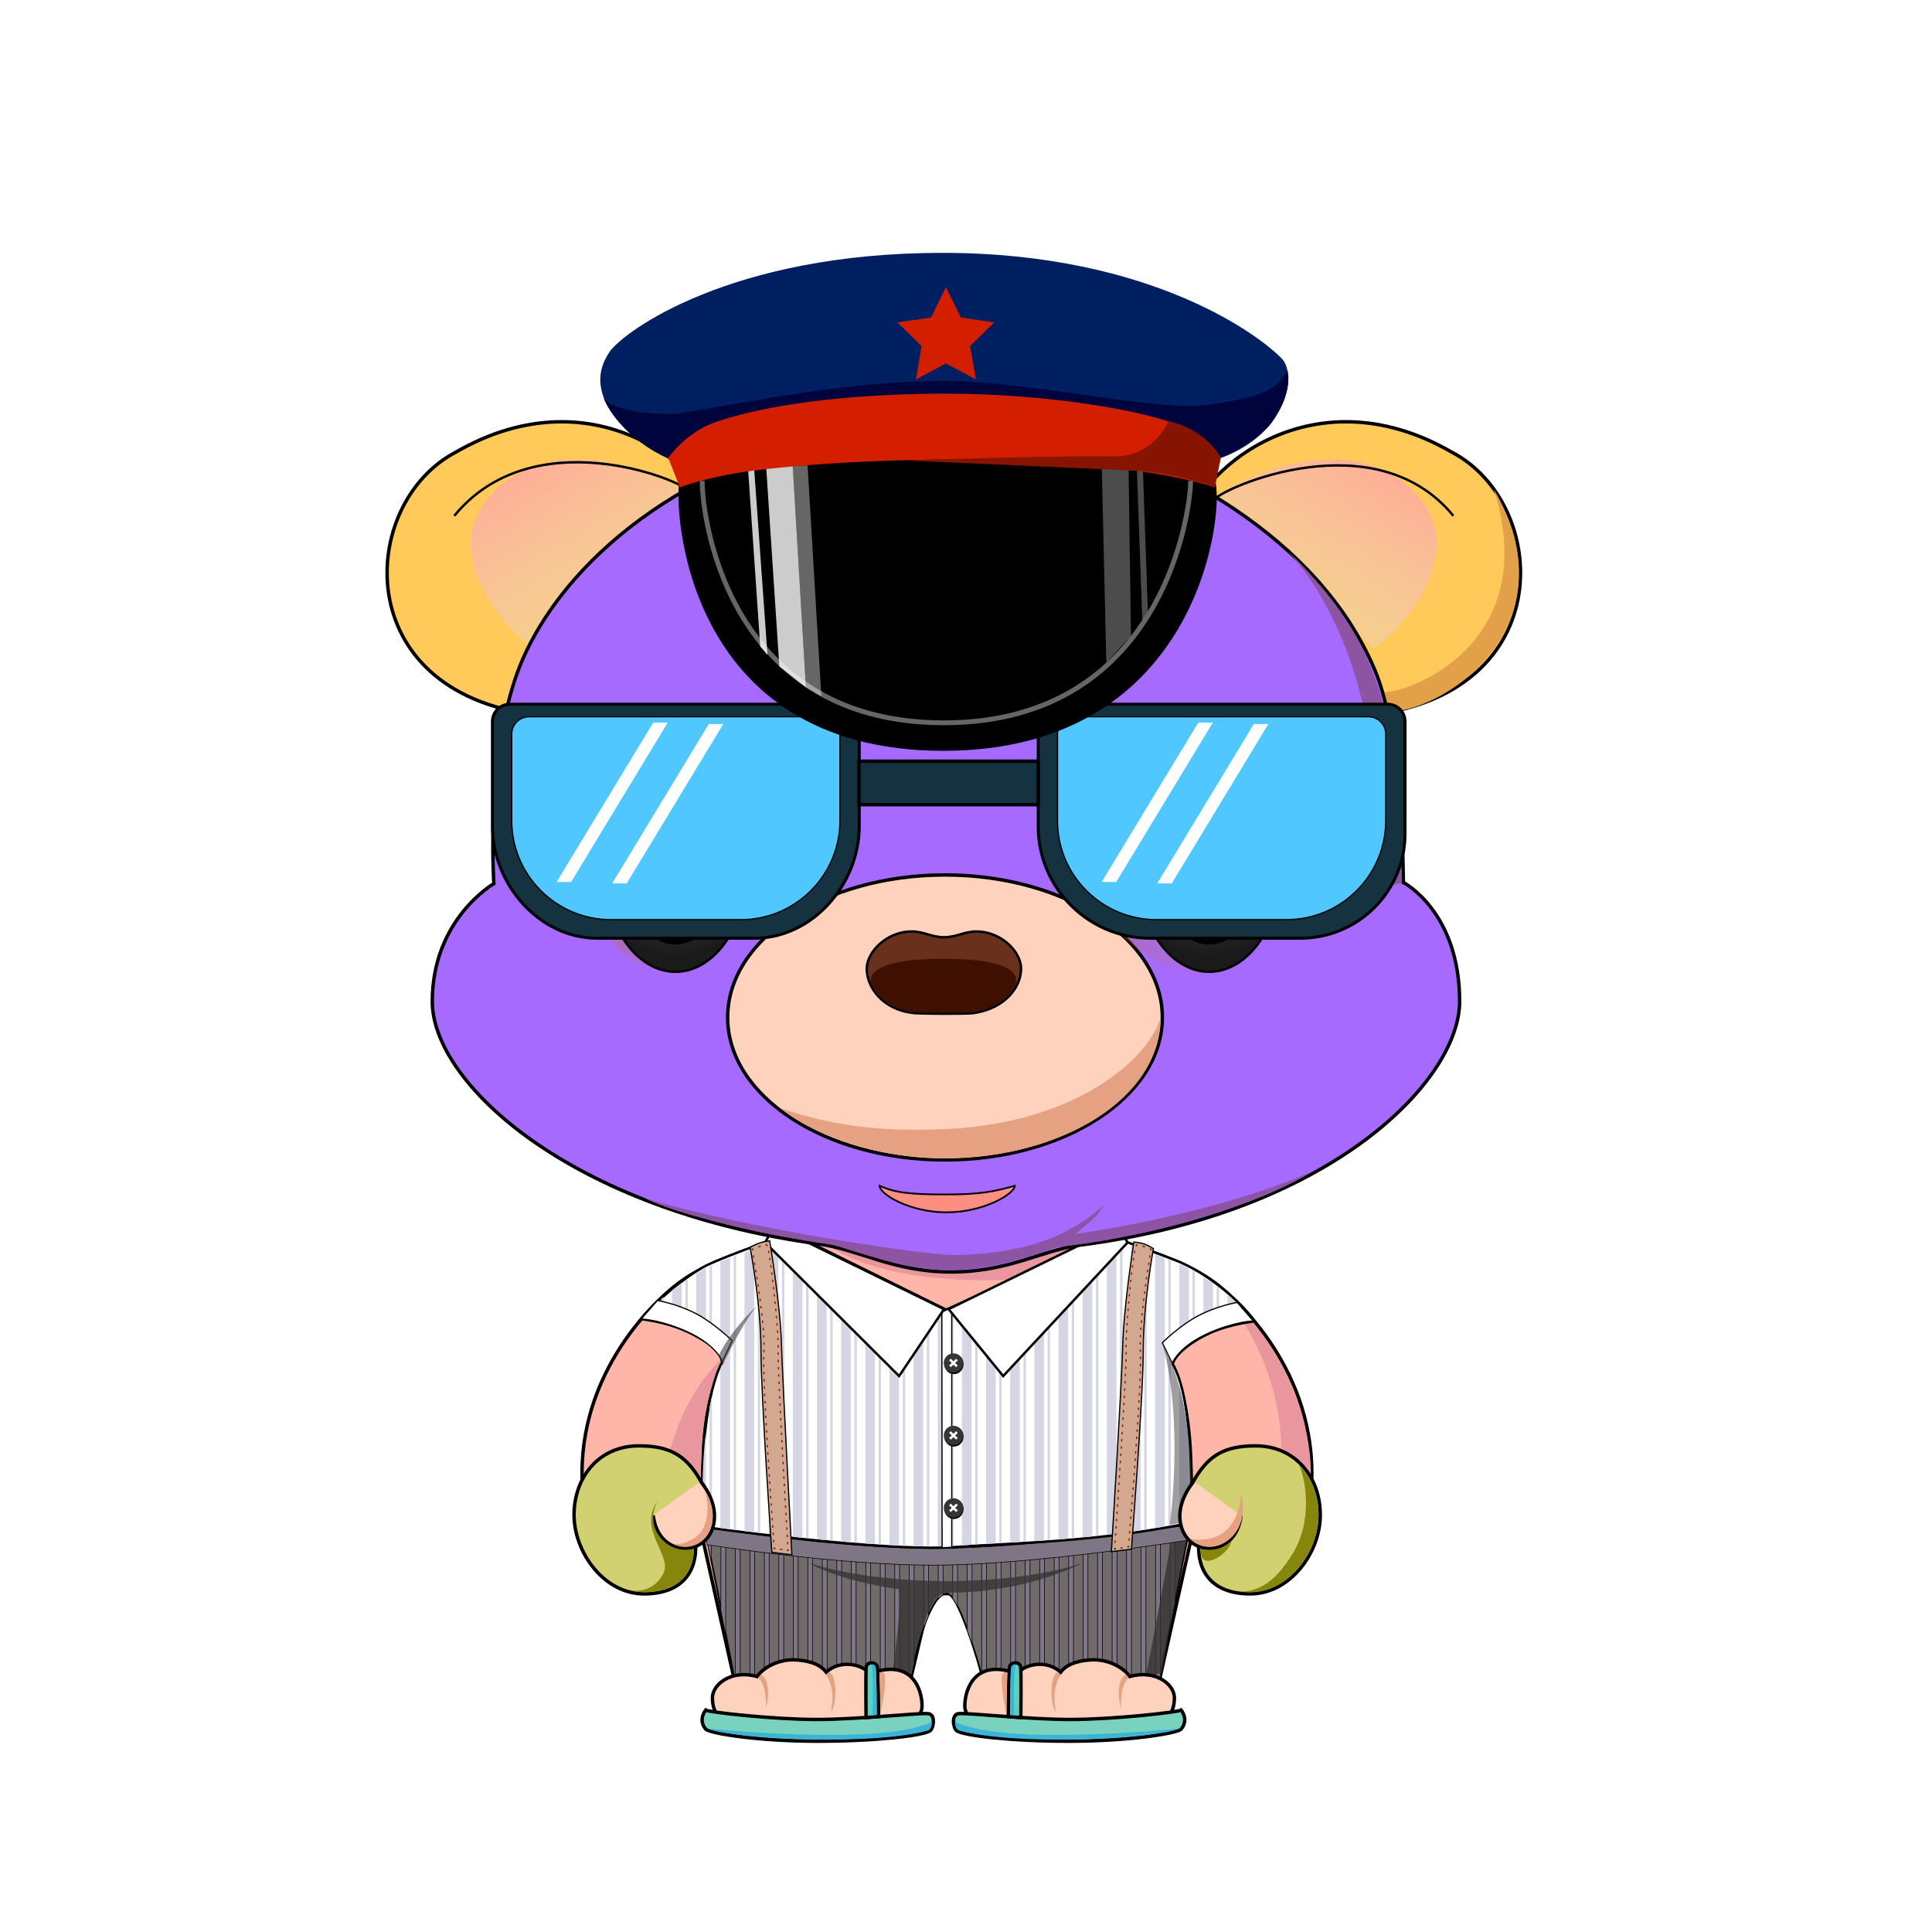 <?xml version="1.0" encoding="utf-8"?>
<svg version="1.0" id="layer_1" xmlns="http://www.w3.org/2000/svg" xmlns:xlink="http://www.w3.org/1999/xlink" x="0px" y="0px" viewBox="0 0 800 800" enable-background="new 0 0 800 800" xml:space="preserve">
<g id="_x31__2_">
	<g id="身体_14_">
		<path fill="#FFB5A8" stroke="#000000" stroke-width="1.417" stroke-miterlimit="10" d="M291.3,599.9c0.9-16.5,4-26.1,6.4-31.4
			C293.8,577.2,292.1,589,291.3,599.9l-0.4,14.5c0,9.2,0.5,24.7,0.5,24.7l13.1,58.4l71.6,1.9l9.4-39.9c0,0,3.8,0.4,6.6,0.4
			c2.8,0,6.6-0.4,6.6-0.4l9.4,39.9l71.6-1.9l13.1-58.4c0,0,0.5-15.2,0.5-24.1c0,0-0.2-33.1-6.8-46.5c2.1,3.2,5.8,16.1,6.5,34.5
			l0.4,12c3.6,39.4,49.8,38.6,49.8-5c0-45.3-33.4-74.5-41.8-80c-15.2-10.7-43.5-17.3-43.5-17.3h-65.7H392h-65.7
			c0,0-28.3,6.6-43.5,17.3c-8.4,5.5-41.8,34.7-41.8,80c0,43.8,46.6,44.3,49.8,4.4L291.3,599.9z"/>
		<path opacity="0.1" fill="#FFD2BE" d="M437.7,576.5c-10.9-19-1-39.8-11.4-39.8c-10.4,0-14.2,9.4-33,9.4c-0.1,0-0.7,0-0.8,0
			c-18.8,0-22.6-9.4-33-9.4s-0.5,20.8-11.4,39.8c-22.8,39.7,5.8,74.2,42.6,74.2c0.8,0,3.7,0,4.4,0
			C431.9,650.8,460.5,616.2,437.7,576.5z"/>
		<path fill="#EA969E" d="M335,647.2c0,0,21.3,7.5,57,7.5s56.3-7.5,56.3-7.5s-22.2,12.3-55.9,12.3c-2.9,0-4.9-0.1-7.6-0.3l-9.2,39.1
			l-3.2-4c2.3-7.2,1.4-30.3-0.1-36.2C352.5,655.2,340.1,650.3,335,647.2z"/>
		<path fill="#EA969E" d="M493.4,633l-13.7,59.8l-5.5-1c1.4-4.1,8.4-36.4,12.4-61.3c2.6-37.6-1.1-65.5-1.1-65.5
			C493.8,592.7,494.5,622.4,493.4,633z"/>
		<path fill="#EA969E" d="M542.8,609.5c0,10.4-6.2,31.3-16,29.3c4.2-12,3.7-32.8,3.7-32.8c1.9-45.3-26.9-73.4-26.9-73.4
			C534.1,556.9,542.8,591.9,542.8,609.5z"/>
		<path fill="#EA969E" d="M274.7,616.1c0,5.8-1.1,21.3-7.7,26.7c11.5,0,18.5-11.9,19.9-14.8c3.3-7.1,3.3-18,3.3-18
			c-0.3-34.8,10.2-48.6,10.2-48.6C282,576.8,274.7,606.2,274.7,616.1z"/>
		<path fill="#EA969E" d="M459.6,514.5c-4.6-8.2-28.1-15.9-64-17c-13.9-0.4-69.1-2.1-64.6,6.1c4.9,8.9,20.3,23,61.8,26
			C428.7,532.2,465.3,524.7,459.6,514.5z"/>
	</g>
	<g id="衣服_7_">
		<path fill="#706A6A" stroke="#000000" stroke-width="0.709" stroke-miterlimit="10" d="M291.4,632.1c1,1.2,13.5,67.3,13.5,67.3
			h71.2c0,0,6.9-39.5,16-39.5c5.6,0,16,39.5,16,39.5l71.6-1.9l13.1-66.1c0,0-44.9,8.9-103.1,9.4C359,641,324.7,637.9,291.4,632.1z"
			/>
		<g>
			<defs>
				<path id="SVGID_116_" d="M291.4,632.1c1,1.2,13.5,67.3,13.5,67.3h71.2c0,0,6.9-39.5,16-39.5c5.6,0,16,39.5,16,39.5l71.6-1.9
					l13.1-66.1c0,0-44.9,8.9-103.1,9.4C359,641,324.7,637.9,291.4,632.1z"/>
			</defs>
			<clipPath id="SVGID_2_">
				<use xlink:href="#SVGID_116_"  overflow="visible"/>
			</clipPath>
			<g clip-path="url(#SVGID_2_)">
				<rect x="292.5" y="629.4" fill="#7F7685" stroke="#000000" stroke-width="0.25" stroke-miterlimit="10" width="2" height="90"/>
				<rect x="298.5" y="629.4" fill="#7F7685" stroke="#000000" stroke-width="0.25" stroke-miterlimit="10" width="2" height="90"/>
				<rect x="304.5" y="629.4" fill="#7F7685" stroke="#000000" stroke-width="0.25" stroke-miterlimit="10" width="2" height="90"/>
				<rect x="310.5" y="629.4" fill="#7F7685" stroke="#000000" stroke-width="0.25" stroke-miterlimit="10" width="2" height="90"/>
				<rect x="316.5" y="629.4" fill="#7F7685" stroke="#000000" stroke-width="0.25" stroke-miterlimit="10" width="2" height="90"/>
				<rect x="322.5" y="629.4" fill="#7F7685" stroke="#000000" stroke-width="0.25" stroke-miterlimit="10" width="2" height="90"/>
				<rect x="328.5" y="629.4" fill="#7F7685" stroke="#000000" stroke-width="0.25" stroke-miterlimit="10" width="2" height="90"/>
				<rect x="334.5" y="629.4" fill="#7F7685" stroke="#000000" stroke-width="0.25" stroke-miterlimit="10" width="2" height="90"/>
				<rect x="340.5" y="629.4" fill="#7F7685" stroke="#000000" stroke-width="0.25" stroke-miterlimit="10" width="2" height="90"/>
				<rect x="346.5" y="629.4" fill="#7F7685" stroke="#000000" stroke-width="0.25" stroke-miterlimit="10" width="2" height="90"/>
				<rect x="352.5" y="629.4" fill="#7F7685" stroke="#000000" stroke-width="0.25" stroke-miterlimit="10" width="2" height="90"/>
				<rect x="358.5" y="629.4" fill="#7F7685" stroke="#000000" stroke-width="0.25" stroke-miterlimit="10" width="2" height="90"/>
				<rect x="364.5" y="629.4" fill="#7F7685" stroke="#000000" stroke-width="0.25" stroke-miterlimit="10" width="2" height="90"/>
				<rect x="370.5" y="629.4" fill="#7F7685" stroke="#000000" stroke-width="0.25" stroke-miterlimit="10" width="2" height="90"/>
				<rect x="376.5" y="629.4" fill="#7F7685" stroke="#000000" stroke-width="0.25" stroke-miterlimit="10" width="2" height="90"/>
				<rect x="382.5" y="629.4" fill="#7F7685" stroke="#000000" stroke-width="0.25" stroke-miterlimit="10" width="2" height="90"/>
				<rect x="388.5" y="629.4" fill="#7F7685" stroke="#000000" stroke-width="0.25" stroke-miterlimit="10" width="2" height="90"/>
				<rect x="394.5" y="629.4" fill="#7F7685" stroke="#000000" stroke-width="0.25" stroke-miterlimit="10" width="2" height="90"/>
				<rect x="400.5" y="629.4" fill="#7F7685" stroke="#000000" stroke-width="0.25" stroke-miterlimit="10" width="2" height="90"/>
				<rect x="406.5" y="629.4" fill="#7F7685" stroke="#000000" stroke-width="0.25" stroke-miterlimit="10" width="2" height="90"/>
				<rect x="412.5" y="629.4" fill="#7F7685" stroke="#000000" stroke-width="0.25" stroke-miterlimit="10" width="2" height="90"/>
				<rect x="418.5" y="629.4" fill="#7F7685" stroke="#000000" stroke-width="0.25" stroke-miterlimit="10" width="2" height="90"/>
				<rect x="424.5" y="629.4" fill="#7F7685" stroke="#000000" stroke-width="0.25" stroke-miterlimit="10" width="2" height="90"/>
				<rect x="430.5" y="629.4" fill="#7F7685" stroke="#000000" stroke-width="0.25" stroke-miterlimit="10" width="2" height="90"/>
				<rect x="436.5" y="629.4" fill="#7F7685" stroke="#000000" stroke-width="0.25" stroke-miterlimit="10" width="2" height="90"/>
				<rect x="442.5" y="629.4" fill="#7F7685" stroke="#000000" stroke-width="0.25" stroke-miterlimit="10" width="2" height="90"/>
				<rect x="448.5" y="629.4" fill="#7F7685" stroke="#000000" stroke-width="0.25" stroke-miterlimit="10" width="2" height="90"/>
				<rect x="454.5" y="629.4" fill="#7F7685" stroke="#000000" stroke-width="0.25" stroke-miterlimit="10" width="2" height="90"/>
				<rect x="460.5" y="629.4" fill="#7F7685" stroke="#000000" stroke-width="0.25" stroke-miterlimit="10" width="2" height="90"/>
				<rect x="466.5" y="629.4" fill="#7F7685" stroke="#000000" stroke-width="0.25" stroke-miterlimit="10" width="2" height="90"/>
				<rect x="472.5" y="629.4" fill="#7F7685" stroke="#000000" stroke-width="0.25" stroke-miterlimit="10" width="2" height="90"/>
				<rect x="478.5" y="629.4" fill="#7F7685" stroke="#000000" stroke-width="0.25" stroke-miterlimit="10" width="2" height="90"/>
				<rect x="484.5" y="629.4" fill="#7F7685" stroke="#000000" stroke-width="0.25" stroke-miterlimit="10" width="2" height="90"/>
			</g>
		</g>
		<path opacity="0.8" fill="#393434" d="M335,647.2c0,0,21.3,7.5,57,7.5s56.3-7.5,56.3-7.5s-22.2,12.3-55.9,12.3
			c-2.9,0-4.9,2.2-6,4.1c-5.9,9.9-10.4,35.8-10.4,35.8l-7.3,0.2c0.4-3.6,5.1-35.6,3.5-41.5C352.5,655.2,340.1,650.3,335,647.2z"/>
		<path opacity="0.8" fill="#393434" d="M492.3,631.4L481,692.7l-6.8,1.8c1.4-4.1,11.8-62.1,11.8-62.1L492.3,631.4z"/>
		<path fill="#7F7685" stroke="#000000" stroke-width="0.25" stroke-miterlimit="10" d="M292.8,639.6c0,0,53,8.5,93.8,8.5
			s105.2-10.3,105.2-10.3l1-6.4c0,0-64.9,9.8-106.2,9.8s-95.2-8.9-95.2-8.9L292.8,639.6z"/>
		<path fill="#FFFFFF" stroke="#000000" stroke-miterlimit="10" d="M265.5,546.2c2.9,0.5,11.6,1.4,20.7,6
			c6.3,3.2,12.2,6.9,12.8,11.9c-6.2,11.4-9.7,40.1-7.5,68.2c26.4,3.7,80.6,10,103.9,8.3s58.9-2,97.4-10c0.7-8.8,1.6-50.9-7.2-65.8
			c1.4-4.8,9.4-10.3,16.3-13.2c5.5-2.3,11.3-3.6,17.6-4.5c-5.4-7.7-19.1-20-32.9-25.3c-16.4-6.3-27.3-10.1-27.3-10.1l-67.5,30.6
			l-64.3-31.7c0,0-25.7,8.9-34.8,13.3C283.6,528.4,269,541.1,265.5,546.2z"/>
		<g>
			<defs>
				<path id="SVGID_118_" d="M265.5,546.2c2.9,0.5,9.3-0.3,19.7,4.9c6.8,3.4,13.8,8,14.4,13c-6.2,11.4-10.2,39.6-8.1,67.7
					c26.4,3.7,80.5,10,103.8,8.3s58.9-2.1,97.4-10c0.7-8.8,1-50.4-7.8-65.3c1.4-4.8,9.8-10.6,16.8-13.5c5.5-2.3,10.4-3.5,16.8-4.3
					c-5.4-7.7-18.4-19.3-32.3-24.6c-16.4-6.3-26.9-10.1-26.9-10.1L391.7,543l-63.9-31.2c0,0-26,8.6-35,12.9
					C283.8,529.1,269,541.1,265.5,546.2z"/>
			</defs>
			<clipPath id="SVGID_3_">
				<use xlink:href="#SVGID_118_"  overflow="visible"/>
			</clipPath>
			<g clip-path="url(#SVGID_3_)">
				<rect x="268.3" y="511.8" fill="#D5D5E4" width="4" height="132"/>
				<rect x="273.8" y="511.8" fill="#D5D5E4" width="1" height="132"/>
				<rect x="283.8" y="511.8" fill="#D5D5E4" width="1" height="132"/>
				<rect x="293.8" y="511.8" fill="#D5D5E4" width="1" height="132"/>
				<rect x="303.8" y="511.8" fill="#D5D5E4" width="1" height="132"/>
				<rect x="313.8" y="511.8" fill="#D5D5E4" width="1" height="132"/>
				<rect x="323.8" y="511.8" fill="#D5D5E4" width="1" height="132"/>
				<rect x="333.8" y="511.8" fill="#D5D5E4" width="1" height="132"/>
				<rect x="343.8" y="511.8" fill="#D5D5E4" width="1" height="132"/>
				<rect x="353.8" y="511.8" fill="#D5D5E4" width="1" height="132"/>
				<rect x="363.8" y="511.8" fill="#D5D5E4" width="1" height="132"/>
				<rect x="373.8" y="511.8" fill="#D5D5E4" width="1" height="132"/>
				<rect x="383.8" y="511.8" fill="#D5D5E4" width="1" height="132"/>
				<rect x="393.8" y="511.8" fill="#D5D5E4" width="1" height="132"/>
				<rect x="403.8" y="511.8" fill="#D5D5E4" width="1" height="132"/>
				<rect x="413.8" y="511.8" fill="#D5D5E4" width="1" height="132"/>
				<rect x="423.8" y="511.8" fill="#D5D5E4" width="1" height="132"/>
				<rect x="433.8" y="511.8" fill="#D5D5E4" width="1" height="132"/>
				<rect x="443.8" y="511.8" fill="#D5D5E4" width="1" height="132"/>
				<rect x="453.8" y="511.8" fill="#D5D5E4" width="1" height="132"/>
				<rect x="463.8" y="511.8" fill="#D5D5E4" width="1" height="132"/>
				<rect x="473.8" y="511.8" fill="#D5D5E4" width="1" height="132"/>
				<rect x="483.8" y="511.8" fill="#D5D5E4" width="1" height="132"/>
				<rect x="493.8" y="511.8" fill="#D5D5E4" width="1" height="132"/>
				<rect x="503.8" y="511.8" fill="#D5D5E4" width="1" height="132"/>
				<rect x="513.8" y="511.8" fill="#D5D5E4" width="1" height="132"/>
				<rect x="278.3" y="511.8" fill="#D5D5E4" width="4" height="132"/>
				<rect x="288.3" y="511.8" fill="#D5D5E4" width="4" height="132"/>
				<rect x="298.3" y="511.8" fill="#D5D5E4" width="4" height="132"/>
				<rect x="308.3" y="511.8" fill="#D5D5E4" width="4" height="132"/>
				<rect x="318.3" y="511.8" fill="#D5D5E4" width="4" height="132"/>
				<rect x="328.3" y="511.8" fill="#D5D5E4" width="4" height="132"/>
				<rect x="338.3" y="511.8" fill="#D5D5E4" width="4" height="132"/>
				<rect x="348.3" y="511.8" fill="#D5D5E4" width="4" height="132"/>
				<rect x="358.3" y="511.8" fill="#D5D5E4" width="4" height="132"/>
				<rect x="368.3" y="511.8" fill="#D5D5E4" width="4" height="132"/>
				<rect x="378.3" y="511.8" fill="#D5D5E4" width="4" height="132"/>
				<rect x="388.3" y="511.8" fill="#D5D5E4" width="4" height="132"/>
				<rect x="398.3" y="511.8" fill="#D5D5E4" width="4" height="132"/>
				<rect x="408.3" y="511.8" fill="#D5D5E4" width="4" height="132"/>
				<rect x="418.3" y="511.8" fill="#D5D5E4" width="4" height="132"/>
				<rect x="428.3" y="511.8" fill="#D5D5E4" width="4" height="132"/>
				<rect x="438.3" y="511.8" fill="#D5D5E4" width="4" height="132"/>
				<rect x="448.3" y="511.8" fill="#D5D5E4" width="4" height="132"/>
				<rect x="458.3" y="511.8" fill="#D5D5E4" width="4" height="132"/>
				<rect x="468.3" y="511.8" fill="#D5D5E4" width="4" height="132"/>
				<rect x="478.3" y="511.8" fill="#D5D5E4" width="4" height="132"/>
				<rect x="488.3" y="511.8" fill="#D5D5E4" width="4" height="132"/>
				<rect x="498.3" y="511.8" fill="#D5D5E4" width="4" height="132"/>
				<rect x="508.3" y="511.8" fill="#D5D5E4" width="4" height="132"/>
			</g>
		</g>
		<polygon fill="#FFFFFF" stroke="#000000" stroke-width="0.5" stroke-miterlimit="10" points="394.1,640.7 390.1,640.9 390,543.3 
			394.1,541.4 		"/>
		<polygon fill="#FFFFFF" stroke="#000000" stroke-miterlimit="10" points="322.7,508.7 390.9,542.1 372.3,569.8 316.8,514.5 
			320.1,508.7 		"/>
		<polygon fill="#FFFFFF" stroke="#000000" stroke-miterlimit="10" points="461.1,508.7 392.8,542.1 415.4,569.8 466.9,514.5 
			463.7,508.7 		"/>
		<path fill="#FFFFFF" stroke="#000000" stroke-width="0.5" stroke-miterlimit="10" d="M485.4,564.5c0,0,2.6-7.3,16.2-13
			c10.5-4.4,17.4-4.5,17.4-4.5l-6.7-7.7c0,0-8.4,1.4-16.3,5.6c-7.8,4.2-14.7,11.1-14.7,11.1L485.4,564.5z"/>
		<path fill="#FFFFFF" stroke="#000000" stroke-width="0.5" stroke-miterlimit="10" d="M299.1,563.7c0,0-2.6-7.3-16.2-13
			c-10.5-4.4-17.4-4.5-17.4-4.5l6.7-7.7c0,0,8.4,1.4,16.3,5.6c7.8,4.2,14.7,11.1,14.7,11.1L299.1,563.7z"/>
		<path opacity="0.5" fill="#404040" d="M481.2,556c13.9,23.9,13.1,70.3,11.1,74l-7.9,1.4C484.4,631.4,490.4,588,481.2,556z"/>
		<path opacity="0.6" fill="#404040" d="M313.3,540.9c-5.9,5.2-13.4,15-15.5,20.1c1,2.3,1.4,4.5,1.4,4.5S306.5,549.2,313.3,540.9z"
			/>
		<g>
			<path fill="#D2A890" stroke="#000000" stroke-width="0.5" stroke-miterlimit="10" d="M327.9,643.8l-8.3-1c0,0-4.5-64.5-4.5-83.7
				c0-19.2-4.5-42.6-4.5-42.6s2.1-1.2,3.9-1.8c1.8-0.6,4.2-0.9,4.2-0.9s4.6,27.4,4.9,43.4C324.1,573,327.9,643.8,327.9,643.8z"/>
			<g>
				<g>
					<path fill="none" stroke="#7F1D00" stroke-width="0.5" stroke-miterlimit="10" d="M312,517.1c-0.3,0.1-0.5,0.2-0.5,0.2
						s0,0.2,0.1,0.5"/>
					<path fill="none" stroke="#7F1D00" stroke-width="0.5" stroke-miterlimit="10" stroke-dasharray="1.011,2.021" d="
						M311.9,519.8c1.3,7.4,5,29.6,4.4,40.2c-0.7,11.7,3.5,69.6,4.2,79.7"/>
					<path fill="none" stroke="#7F1D00" stroke-width="0.5" stroke-miterlimit="10" d="M320.6,640.7c0,0.3,0,0.5,0,0.5l0.5,0.1"/>
					
						<line fill="none" stroke="#7F1D00" stroke-width="0.5" stroke-miterlimit="10" stroke-dasharray="0.946,1.891" x1="323" y1="641.5" x2="324.9" y2="641.8"/>
					<path fill="none" stroke="#7F1D00" stroke-width="0.5" stroke-miterlimit="10" d="M325.8,641.9l0.5,0.1c0,0,0-0.2,0-0.5"/>
					<path fill="none" stroke="#7F1D00" stroke-width="0.5" stroke-miterlimit="10" stroke-dasharray="1.008,2.015" d="
						M326.2,639.5c-0.8-13-4.3-72.9-4-80.3c0.3-7.6-2.6-35.2-4.2-42.2"/>
					<path fill="none" stroke="#7F1D00" stroke-width="0.5" stroke-miterlimit="10" d="M317.7,516c-0.1-0.2-0.1-0.4-0.2-0.5
						c-0.1,0-0.3,0-0.5,0"/>
					<path fill="none" stroke="#7F1D00" stroke-width="0.5" stroke-miterlimit="10" stroke-dasharray="1.06,2.12" d="M315,516
						c-0.7,0.2-1.4,0.5-2,0.7"/>
				</g>
			</g>
		</g>
		<g>
			<path fill="#D2A890" stroke="#000000" stroke-width="0.5" stroke-miterlimit="10" d="M460.2,642.5l8.3-1c0,0,4.9-63.2,4.9-82.5
				c0-19.2,4.2-42,4.2-42s-2.1-1.3-3.8-1.9c-1.8-0.6-4.3-0.8-4.3-0.8s-4.2,26.7-4.6,42.7C464.5,573,460.2,642.5,460.2,642.5z"/>
			<g>
				<g>
					<path fill="none" stroke="#7F1D00" stroke-width="0.5" stroke-miterlimit="10" d="M476.1,517.1c0.3,0.1,0.5,0.2,0.5,0.2
						s0,0.2-0.1,0.5"/>
					<path fill="none" stroke="#7F1D00" stroke-width="0.5" stroke-miterlimit="10" stroke-dasharray="1.005,2.01" d="
						M476.2,519.8c-1.2,7.4-4.6,29.6-4,40.2c0.7,11.7-4,69-4.8,79"/>
					<path fill="none" stroke="#7F1D00" stroke-width="0.5" stroke-miterlimit="10" d="M467.3,640c0,0.3,0,0.5,0,0.5l-0.5,0.1"/>
					
						<line fill="none" stroke="#7F1D00" stroke-width="0.5" stroke-miterlimit="10" stroke-dasharray="0.946,1.891" x1="464.9" y1="640.9" x2="463" y2="641.1"/>
					<path fill="none" stroke="#7F1D00" stroke-width="0.5" stroke-miterlimit="10" d="M462.1,641.3l-0.5,0.1c0,0,0-0.2,0-0.5"/>
					<path fill="none" stroke="#7F1D00" stroke-width="0.5" stroke-miterlimit="10" stroke-dasharray="1.002,2.005" d="
						M461.7,638.9c0.9-13,4.9-72.3,4.6-79.7c-0.3-7.6,2.2-35.3,3.8-42.2"/>
					<path fill="none" stroke="#7F1D00" stroke-width="0.5" stroke-miterlimit="10" d="M470.4,516c0.1-0.2,0.1-0.4,0.2-0.5
						c0.1,0,0.3,0,0.5,0"/>
					<path fill="none" stroke="#7F1D00" stroke-width="0.5" stroke-miterlimit="10" stroke-dasharray="1.06,2.12" d="M473.1,516
						c0.7,0.2,1.4,0.5,2,0.7"/>
				</g>
			</g>
		</g>
		<g id="扣子_1_">
			<g>
				<ellipse cx="395" cy="624.8" rx="4" ry="4.2"/>
				<circle fill="#393434" cx="394.8" cy="624.4" r="4"/>
				<polygon fill="#FFFFFF" points="396.6,625.4 395.5,624.4 396.6,623.3 395.9,622.6 394.8,623.7 393.7,622.6 393,623.3 
					394.1,624.4 393,625.4 393.7,626.1 394.8,625.1 395.9,626.1 				"/>
			</g>
			<g>
				<ellipse cx="395" cy="594.8" rx="4" ry="4.2"/>
				<circle fill="#393434" cx="394.8" cy="594.4" r="4"/>
				<polygon fill="#FFFFFF" points="396.6,595.4 395.5,594.4 396.6,593.3 395.9,592.6 394.8,593.7 393.7,592.6 393,593.3 
					394.1,594.4 393,595.4 393.7,596.1 394.8,595.1 395.9,596.1 				"/>
			</g>
			<g>
				<ellipse cx="395" cy="564.8" rx="4" ry="4.2"/>
				<circle fill="#393434" cx="394.8" cy="564.4" r="4"/>
				<polygon fill="#FFFFFF" points="396.6,565.4 395.5,564.4 396.6,563.3 395.9,562.6 394.8,563.7 393.7,562.6 393,563.3 
					394.1,564.4 393,565.4 393.7,566.1 394.8,565.1 395.9,566.1 				"/>
			</g>
		</g>
	</g>
	<g id="脚_6_">
		<g id="脚_2_">
			<path fill="#FFD2BE" stroke="#000000" stroke-width="1.417" stroke-miterlimit="10" d="M381.8,706.4c0,9.4-18.8,11-43.7,11
				s-43.1,0.7-43.1-14.4c0-5.4,7.6-11.8,18.5-8.8c2.2-3.3,8.4-7.1,15.3-6.9c4.4,0.1,10.4,1.2,13.3,5.1c6-5.4,15-3.3,18.1,0.7
				C377.1,686.5,381.8,699,381.8,706.4z"/>
			<g>
				<path fill="#78D2BE" stroke="#000000" stroke-width="1.417" stroke-miterlimit="10" d="M292.2,708.1c0,0-3.3,3.9,0,7.9
					c1.9,1.8,21.8,5,46.4,5c24.7,0,43.8-2.4,46.5-4.3c1.5-1.1,2.4-6.6-0.6-7.1s-28.7,2.4-46.4,2.4C320.5,712,293.4,709,292.2,708.1z
					"/>
				<path fill="#58D2BE" stroke="#000000" stroke-width="1.417" stroke-miterlimit="10" d="M358.7,690.1
					c-0.3,0.9-0.1,21.1-0.1,21.1l5.2-0.4c0,0-0.1-19.2-0.6-20.8S359.5,687.7,358.7,690.1z"/>
				<path fill="#3CB4D8" d="M360.7,689.2c1.2,3.5,0.6,21.1,0.6,21.1l1.7-0.2c0,0,0.1-17.8-0.4-19.4
					C362.1,689,361.7,689.2,360.7,689.2z"/>
				<path fill="#3CB4D8" d="M385.9,713c-21.6,10.3-93.1,2.7-93.1,2.7c9.2,4.1,66.9,7.5,91.3,0.9C385.7,716.1,385.9,713.9,385.9,713z
					"/>
				<path fill="#E6A082" d="M342,693.5c0,0,4.2,4.6,2.1,15.3c2.2-2.2,2.8-14.4-0.6-16.4L342,693.5z"/>
				<path fill="#E6A082" d="M364.2,692.6c0,0,0.3,7.3,0.4,17.4c0.2-2.1,3.5-15.5,1-17.7L364.2,692.6z"/>
				<path fill="#E6A082" d="M313.9,694.7c0,0,3.7,2.2,3.2,12.7c1.3-3.7,1.7-11.8-1.8-13.9L313.9,694.7z"/>
			</g>
		</g>
		<g id="脚_7_">
			<path fill="#FFD2BE" stroke="#000000" stroke-width="1.417" stroke-miterlimit="10" d="M399.5,706.4c0,9.4,18.8,11,43.7,11
				s43.1,0.7,43.1-14.4c0-5.4-7.6-11.8-18.5-8.8c-2.2-3.3-8.4-7.1-15.3-6.9c-4.4,0.1-10.4,1.2-13.3,5.1c-6-5.4-15-3.3-18.1,0.7
				C404.2,686.5,399.5,699,399.5,706.4z"/>
			<g>
				<path fill="#78D2BE" stroke="#000000" stroke-width="1.417" stroke-miterlimit="10" d="M489.1,708.1c0,0,3.3,3.9,0,7.9
					c-1.9,1.8-21.8,5-46.4,5s-43.8-2.4-46.5-4.3c-1.5-1.1-2.4-6.6,0.6-7.1s28.7,2.4,46.4,2.4C460.9,712,487.9,709,489.1,708.1z"/>
				<path fill="#58D2BE" stroke="#000000" stroke-width="1.417" stroke-miterlimit="10" d="M422.6,690.1c0.3,0.9,0.1,21.1,0.1,21.1
					l-5.2-0.4c0,0,0.1-19.2,0.6-20.8C418.6,688.4,421.9,687.7,422.6,690.1z"/>
				<path fill="#3CB4D8" d="M420.6,689.2c-1.2,3.5-0.6,21.1-0.6,21.1l-1.7-0.2c0,0-0.1-17.8,0.4-19.4S419.6,689.2,420.6,689.2z"/>
				<path fill="#3CB4D8" d="M395.5,713c21.6,10.3,93.1,2.7,93.1,2.7c-9.2,4.1-66.9,7.5-91.3,0.9C395.6,716.1,395.4,713.9,395.5,713z
					"/>
				<path fill="#E6A082" d="M439.3,693.5c0,0-4.2,4.6-2.1,15.3c-2.2-2.2-2.8-14.4,0.6-16.4L439.3,693.5z"/>
				<path fill="#E6A082" d="M417.1,692.6c0,0-0.3,7.3-0.4,17.4c-0.2-2.1-3.5-15.5-1-17.7L417.1,692.6z"/>
				<path fill="#E6A082" d="M467.4,694.7c0,0-3.7,2.2-3.2,12.7c-1.3-3.7-1.7-11.8,1.8-13.9L467.4,694.7z"/>
			</g>
		</g>
	</g>
	<g id="手_44_">
		<g id="手_46_">
			<g id="左手_32_">
				<path fill="#D1D171" stroke="#000000" stroke-width="1.417" stroke-miterlimit="10" d="M497.2,632.8
					c-3.6,16.8,3.9,27.2,20.5,27.2c16.6,0,29-17.2,29-32.7c0-15.5-10.2-28.6-26.8-28.6c-12.7,0-19.4,3.8-25.4,14.1
					C490.7,619.7,498,629.3,497.2,632.8z"/>
				<path fill="#FFD2BE" stroke="#000000" stroke-width="1.417" stroke-miterlimit="10" d="M513.9,627.5
					c-1.5,13-12.7,16.2-19.6,11.8c-6.1-3.8-9.1-14.5,0-25.9"/>
			</g>
			<path fill="#E6A082" d="M513.9,618.2c0,0,0,22.3-21,19C501.5,645.9,518.7,636.7,513.9,618.2z"/>
			<path fill="#86860D" d="M509.8,638.2c0,0-3.7,4.8-12.5,3.3C496.4,651.7,509.4,643.2,509.8,638.2z"/>
			<path fill="#86860D" d="M537.9,606.6c2.8,5.9,5.8,23.3-2.8,37c-6,9.5-11.9,15.1-21.2,15.5c16.1,2.1,24.9-10.8,27.2-14.6
				C546.7,635.9,549.6,618.5,537.9,606.6z"/>
		</g>
		<g id="手_45_">
			<g id="左手_31_">
				<path fill="#D1D171" stroke="#000000" stroke-width="1.417" stroke-miterlimit="10" d="M287.2,632.8
					c3.6,16.8-3.9,27.2-20.5,27.2s-29-17.2-29-32.7c0-15.5,10.2-28.6,26.8-28.6c12.7,0,19.4,3.8,25.4,14.1
					C293.8,619.7,286.4,629.3,287.2,632.8z"/>
				<path fill="#FFD2BE" stroke="#000000" stroke-width="1.417" stroke-miterlimit="10" d="M270.5,627.5
					c1.5,13,12.8,16.2,19.6,11.8c6.1-3.8,9.1-14.5,0-25.9"/>
			</g>
			<path fill="#E6A082" d="M291.4,616.4c1.5,2.4,2.9,11.3-0.7,17.3c-1.8,3-7.3,6.4-12.2,5.5c6.1,3.2,12.8,0.3,15.3-5.2
				C297.3,626.6,292.9,618.2,291.4,616.4z"/>
			<path fill="#86860D" d="M272.3,621.6c-8,10.9,4.5,21.2,2.9,28.4c-0.8,3.5-5.9,10.4-15,8.3c7.4,2.5,19.4,0.3,23.5-5.7
				c1.1-1.6,3.4-4.2,3.7-11.2C276.6,644.1,266.1,632.9,272.3,621.6z"/>
		</g>
	</g>
	<g id="耳朵_22_">
		<g id="耳朵_24_">
			<path fill="#FFCA59" stroke="#000000" stroke-width="1.417" stroke-miterlimit="10" d="M299.6,220.5
				c-4.2-24.9-52.4-67-110.8-33.3c-40.6,21.2-44.6,99.3,32.9,108.8L299.6,220.5z"/>
			<linearGradient id="SVGID_3_" gradientUnits="userSpaceOnUse" x1="256.577" y1="248.082" x2="223.574" y2="190.919">
				<stop  offset="2.564103e-03" style="stop-color:#EED2BE;stop-opacity:0.5"/>
				<stop  offset="1" style="stop-color:#FFAE96"/>
			</linearGradient>
			<path fill="url(#SVGID_3_)" d="M221.5,268.3c-5-0.4-49.3-42.5-11-69.7c29-20.5,72,2.3,76.5,8L221.5,268.3z"/>
			<path fill="none" stroke="#000000" stroke-miterlimit="10" d="M188.1,213.6c32.4-39.6,93.5-15.1,97.1-10.3"/>
		</g>
		<g id="耳朵_23_">
			<path fill="#FFCA59" stroke="#000000" stroke-width="1.417" stroke-miterlimit="10" d="M490.3,220.5
				c4.2-24.9,52.4-67,110.8-33.3c40.6,21.2,44.6,99.3-32.9,108.8L490.3,220.5z"/>
			<path fill="#E2A048" d="M618.5,202.5c32.2,55.3-17.8,90.8-42.7,92.3l-3.5-8.3C580.4,288,639.5,268.3,618.5,202.5z"/>
			
				<linearGradient id="SVGID_4_" gradientUnits="userSpaceOnUse" x1="12514.163" y1="248.082" x2="12481.16" y2="190.919" gradientTransform="matrix(-1 0 0 1 13047.488 0)">
				<stop  offset="2.564103e-03" style="stop-color:#EED2BE;stop-opacity:0.5"/>
				<stop  offset="1" style="stop-color:#FFAE96"/>
			</linearGradient>
			<path fill="url(#SVGID_4_)" d="M568.4,268.3c5-0.4,49.3-42.5,11-69.7c-29-20.5-72,2.3-76.5,8L568.4,268.3z"/>
			<path fill="none" stroke="#000000" stroke-miterlimit="10" d="M601.8,213.6c-32.4-39.6-95.3-11.6-98.8-6.9"/>
		</g>
	</g>
	<g id="面部_31_">
		<path id="面部_32_" fill="#A66AFF" stroke="#000000" stroke-width="1.417" stroke-miterlimit="10" d="M214.3,278.3
			c11.2-30.5,46.9-77.2,129.7-100c36.3-10,61.8-8.8,96.6,0.5c41.8,11.2,105.2,42.4,128.8,98.9c11.7,28,11.7,87.7,11.7,87.7
			s23.3,12,23.3,49.3c0,32.5-52.7,87.4-157.3,100.9c-15.4,2-29.3,11.1-53.3,11.1s-38-9.3-54.8-11.6C236.1,501,179,448.5,179,414.7
			c0-34.2,25.5-48.8,25.5-48.8S201,314.7,214.3,278.3z"/>
		<path fill="#8C54A2" d="M532.7,227.5c34.8,34.5,46.6,60.2,47.7,138.2c0,0-7.3,1.1-13.4,5.4C573.9,347.5,572.5,271,532.7,227.5z"/>
		<path fill="#8C54A2" d="M267,496.2c18.9,9.2,64.8,17.7,77.4,19.2c6.4,1.4,29.4,10.5,47,10.5s30.2-3.9,46.7-9.6
			c29.3-2.6,80.2-15.3,104.8-31c-30.3,13.1-68.9,21.4-97.6,25.7c3.7-3.3,8.2-5.9,11.8-11.9c-15.7,13.9-34.1,19.9-61.5,20.6
			C384.7,519.9,312,509.5,267,496.2z"/>
	</g>
	<g id="鼻子_23_">
		<ellipse fill="#FFD2BE" stroke="#000000" stroke-width="1.417" stroke-miterlimit="10" cx="391.3" cy="421.3" rx="90" ry="59"/>
		<path fill="#E6A082" d="M392,467.5c-28.1,1.3-47.3-1.5-68.3-8.4c6.1,6,32.9,20.6,67.2,20.6c48.4,0,89.7-24.6,89.7-58.4
			C475.8,438.2,445.9,465,392,467.5z"/>
		<g id="鼻子_24_">
			<path fill="#69301B" stroke="#000000" stroke-miterlimit="10" d="M404.4,385.7c-5.2,0-8,2.3-13.5,2.4c-5.5-0.1-8.3-2.4-13.5-2.4
				c-10,0-18.5,8.3-18.5,15.5c0,7.3,6.2,16.9,19.6,18.3c3.1,0.3,22,0.4,24.7,0c13.3-2,19.6-11,19.6-18.3
				C422.9,394,414.4,385.7,404.4,385.7z"/>
			<path fill="#3F1000" d="M420.8,406c0,4.5-6.4,10.1-14,12.3c-4.9,1.4-10,1-16.5,1c-5.7,0-10.3,0.4-14.8-0.7
				c-8.7-2.1-14.9-8.3-14.9-12.6c0-6.6,13.4-9,30-9S420.8,399.3,420.8,406z"/>
		</g>
	</g>
	<g id="眼睛_8_">
		<g id="眼睛_9_">
			<linearGradient id="SVGID_3_" gradientUnits="userSpaceOnUse" x1="441.192" y1="327.158" x2="528.435" y2="368.58">
				<stop  offset="0" style="stop-color:#AA5834;stop-opacity:0.6"/>
				<stop  offset="1" style="stop-color:#C87A4A;stop-opacity:0"/>
			</linearGradient>
			<path fill="url(#SVGID_3_)" d="M522.7,326.7c17.5,42.8,2.8,76.1-24.6,76.1s-47.7-28.8-50.6-44.6c-4-20.6,4.9-42.7,20.5-51.1
				C487.5,296.5,510.7,297.3,522.7,326.7z"/>
			<linearGradient id="SVGID_4_" gradientUnits="userSpaceOnUse" x1="235.012" y1="334.159" x2="295.467" y2="365.299">
				<stop  offset="0" style="stop-color:#AA5834"/>
				<stop  offset="1" style="stop-color:#C87A4A;stop-opacity:0"/>
			</linearGradient>
			<path fill="url(#SVGID_4_)" d="M302.6,326.7c20.7,41.4-1.1,75.1-24.6,76.1c-18.5,0.8-31.7-19.4-34.5-35.2
				c-4-20.6,0.4-34.5,11-48.8C262.4,308,289.7,300.7,302.6,326.7z"/>
			<g id="眼睛_50_">
				<radialGradient id="SVGID_5_" cx="279.674" cy="358.107" r="37.851" gradientUnits="userSpaceOnUse">
					<stop  offset="0" style="stop-color:#4D4D4D"/>
					<stop  offset="1" style="stop-color:#1A1A1A"/>
				</radialGradient>
				<ellipse fill="url(#SVGID_5_)" stroke="#000000" stroke-miterlimit="10" cx="279.7" cy="358.1" rx="30" ry="44.3"/>
				
					<radialGradient id="SVGID_6_" cx="270.875" cy="358.107" r="28.178" gradientTransform="matrix(0.985 0 0 1 12.841 0)" gradientUnits="userSpaceOnUse">
					<stop  offset="0" style="stop-color:#333333"/>
					<stop  offset="1" style="stop-color:#000000"/>
				</radialGradient>
				<ellipse fill="url(#SVGID_6_)" cx="279.7" cy="358.1" rx="22" ry="33"/>
				
					<ellipse transform="matrix(0.361 -0.933 0.933 0.361 -148.576 473.399)" fill="#F2F2F2" cx="271.1" cy="345.1" rx="7" ry="5.7"/>
				<ellipse cx="279.7" cy="358.1" rx="8" ry="13"/>
				<path fill="#FFFFFF" d="M296.1,378.9c-1.4,2.5-3.6,4.4-4.3,3.6c-0.8-0.8,0.9-0.9,2.7-4.4c1.9-3.5,1.5-4.6,2.6-4.5
					C298.1,373.7,297.5,376.4,296.1,378.9z"/>
				<ellipse fill="#FFFFFF" cx="262.4" cy="359.7" rx="2.8" ry="4.1"/>
			</g>
			<g id="眼睛_49_">
				<radialGradient id="SVGID_7_" cx="500.674" cy="358.107" r="37.851" gradientUnits="userSpaceOnUse">
					<stop  offset="0" style="stop-color:#4D4D4D"/>
					<stop  offset="1" style="stop-color:#1A1A1A"/>
				</radialGradient>
				<ellipse fill="url(#SVGID_7_)" stroke="#000000" stroke-miterlimit="10" cx="500.7" cy="358.1" rx="30" ry="44.3"/>
				
					<radialGradient id="SVGID_8_" cx="495.222" cy="358.107" r="28.178" gradientTransform="matrix(0.985 0 0 1 12.841 0)" gradientUnits="userSpaceOnUse">
					<stop  offset="0" style="stop-color:#333333"/>
					<stop  offset="1" style="stop-color:#000000"/>
				</radialGradient>
				<ellipse fill="url(#SVGID_8_)" cx="500.7" cy="358.1" rx="22" ry="33"/>
				
					<ellipse transform="matrix(0.361 -0.933 0.933 0.361 -7.339 679.503)" fill="#F2F2F2" cx="492.1" cy="345.1" rx="7" ry="5.7"/>
				<ellipse cx="500.7" cy="358.1" rx="8" ry="13"/>
				<path fill="#FFFFFF" d="M517.1,378.9c-1.4,2.5-3.6,4.4-4.3,3.6c-0.8-0.8,0.9-0.9,2.7-4.4c1.9-3.5,1.5-4.6,2.6-4.5
					C519.1,373.7,518.5,376.4,517.1,378.9z"/>
				<ellipse fill="#FFFFFF" cx="483.4" cy="359.7" rx="2.8" ry="4.1"/>
			</g>
		</g>
	</g>
	<g id="眼镜_5_">
		<g>
			<path fill="#143240" stroke="#000000" stroke-width="1.224" stroke-miterlimit="10" d="M312.5,388.5h-65.3
				c-23.9,0-43.3-22.4-43.3-46.3v-43.4c0-4,3.2-7.2,7.2-7.2h137.5c4,0,7.2,3.2,7.2,7.2v43.4C355.8,366.1,336.4,388.5,312.5,388.5z"
				/>
			<path fill="#50C8FF" stroke="#000000" stroke-width="0.5" stroke-miterlimit="10" d="M306.8,380.8h-53.8
				c-22.7,0-41.1-18.4-41.1-41.1v-35.7c0-4,3.2-7.2,7.2-7.2h121.5c4,0,7.2,3.2,7.2,7.2v35.7C347.8,362.4,329.4,380.8,306.8,380.8z"
				/>
			<polygon fill="#FFFFFF" points="259.5,365.8 253.5,365.8 293.5,299.8 299.5,299.8 			"/>
			<polygon fill="#FFFFFF" points="236.5,365.2 230.5,365.2 270.5,299.2 276.5,299.2 			"/>
		</g>
		<g>
			<path fill="#143240" stroke="#000000" stroke-width="1.224" stroke-miterlimit="10" d="M476.2,388.5h62.3
				c23.9,0,43.3-19.4,43.3-43.3v-46.4c0-4-3.2-7.2-7.2-7.2H437.1c-4,0-7.2,3.2-7.2,7.2v43.4C429.8,367.6,450.7,388.5,476.2,388.5z"
				/>
			<path fill="#50C8FF" stroke="#000000" stroke-width="0.5" stroke-miterlimit="10" d="M478.9,380.8h53.8
				c22.7,0,41.1-18.4,41.1-41.1v-35.7c0-4-3.2-7.2-7.2-7.2H445.1c-4,0-7.2,3.2-7.2,7.2v35.7C437.8,362.4,456.2,380.8,478.9,380.8z"
				/>
			<polygon fill="#FFFFFF" points="485.2,365.8 479.2,365.8 519.2,299.8 525.2,299.8 			"/>
			<polygon fill="#FFFFFF" points="462.2,365.2 456.2,365.2 496.2,299.2 502.2,299.2 			"/>
		</g>
		
			<rect x="355.7" y="315.2" fill="#143240" stroke="#000000" stroke-width="1.423" stroke-miterlimit="10" width="74.2" height="18"/>
	</g>
	<path id="嘴巴_11_" fill="#FF8E82" stroke="#000000" stroke-width="0.709" stroke-miterlimit="10" d="M420.2,491
		c0,3.3-12.8,11-28.2,11c-15.5,0-27.8-7.6-27.8-11c5.8,2.6,11.3,3.6,26.7,3.6C406.4,494.7,412.3,493.2,420.2,491z"/>
	<g id="头发_5_">
		<path fill="#FFF6E1" stroke="#000000" stroke-width="1.417" stroke-miterlimit="10" d="M364.8,196.7
			c-26.6-6.4-37.6-38.8-23.1-58.7c-3.2,16.8,9.8,36.2,37.8,33.6"/>
		<path fill="#EED4BE" d="M340.5,141.2c0,0-1.2,8.3,0.4,14.6c2.3,8.7,10.2,15.5,10.2,15.5s-6.1,0.6-8.9-2.4c0.3,0.6,4.9,4.7,5.9,5.3
			c12.1,7.9,23.3,8.5,23.3,8.5s-8.9,1.1-14.9-0.6c6.7,4.3,21.7,4.9,21.7,4.9s-4.8,2.7-9.9,1.4c6.3,2.5,15.9,3.4,22.8,1.7l-14.4-17.4
			C371.2,173.3,340.9,171.3,340.5,141.2z"/>
		<path fill="#FFF6E1" stroke="#000000" stroke-width="1.417" stroke-miterlimit="10" d="M445.2,180.1c-16.5-4.2-20.3-24.4-6-27.6
			c-14.9-3.3-21.7,16.3-17.7,21.8c-13.6-1-48-22.5-40.8-55.3c-13,15.5-24.8,68.8,30.3,77.7"/>
		<path fill="#EED4BE" d="M400.3,184.9c-23.7-12-27.2-38.2-20.8-62.1c-4.5,32.1,32,54.1,47.5,53.1c-4-5.5-4.3-18,8.8-23
			c-10.9,5.4-7.1,23.8,9.3,28c0,0-7.1,0.9-18.1-5c0,1.1,15.7,9,15.7,9l-21.8-8.9l20.7,13.1l-15-3l6.8,5l-17.1-6.9l22.3,14.4
			L400.3,184.9z"/>
	</g>
	<g id="帽子_4_">
		<path fill="#001F61" d="M505.4,189.7H276.6c0,0-15.3-6.6-23.5-19.1s-3.3-20.9-0.7-24.9c5.9-8.5,50.1-41,137.8-41
			s133.2,35.5,141.1,44.4c3.3,4.5,3.5,14.7-4.5,25.5C519,185.3,505.4,189.7,505.4,189.7z"/>
		<path fill="#00043C" d="M533,153.2c-4.1,8.4-9.9,10.9-31.9,14.3c-22,3.4-72.9-9.7-110.3-9.7s-74,7.3-110,13.5
			c-17,0.6-29-2.7-30.9-6.8c1.6,5.4,11,18.4,26.5,25.2c8.7,0.3,228.8,0,228.8,0s16.6-6.7,22.5-16.4C534,163.2,534,156.3,533,153.2z"
			/>
		<path d="M281.4,198.6c-2.5,10.9,1.3,112.3,109.2,112.3s116.7-102,112.4-112.3S439.8,188,392.9,188S283.9,187.7,281.4,198.6z"/>
		<path fill="none" stroke="#666666" stroke-width="2" stroke-miterlimit="10" d="M290.8,199.1c-0.4,9.8,7.6,100.2,100,100.2
			s102.4-90.6,102.2-100.2"/>
		<polygon opacity="0.8" fill="#FFFFFF" points="317.8,271.2 314.8,267.7 309.5,190.4 312,190.2 		"/>
		<polygon opacity="0.8" fill="#FFFFFF" points="333.7,284.6 322.7,275.9 317,189.5 328,189 		"/>
		<polygon opacity="0.4" fill="#FFFFFF" points="340.1,288.3 333.7,284.6 328.2,192.9 334.4,192.7 		"/>
		<polygon opacity="0.3" fill="#FFFFFF" points="473,256.8 475.3,253.2 473.2,192.8 470.7,192.6 		"/>
		<polygon opacity="0.3" fill="#FFFFFF" points="458.1,274.4 468.3,263.4 467.3,192.7 456.2,192.2 		"/>
		<path fill="#D31F00" d="M503,201.8c0,0-12.5-4.3-32.3-6.8c-21.3-2.7-50.3-4.7-77.3-4.7c-28.3,0-60.5,1.8-82.4,4.7
			c-18.4,2.4-29.5,6.8-29.5,6.8l-4.8-12.2c0,0,7.4-10.8,20.1-15c25.9-8.7,63.2-11.6,95.5-11.6c35.2,0,77,5.4,98.2,13.8
			c10.7,4.2,15,12.9,15,12.9L503,201.8z"/>
		<path fill="#861400" d="M483.8,174.4c0,0-5.9,15.1-23.4,14.6s-87,1.6-87,1.6s84.7,3.8,96.5,4.3c17.5,0.9,33.1,6.9,33.1,6.9
			l2.4-12.2C505.4,189.7,499.6,177.7,483.8,174.4z"/>
		<polygon fill="#D31F00" points="391.7,118.9 397.9,131.5 411.7,133.5 401.7,143.3 404.1,157.1 391.7,150.5 379.3,157.1 
			381.6,143.3 371.6,133.5 385.5,131.5 		"/>
	</g>
</g>
</svg>